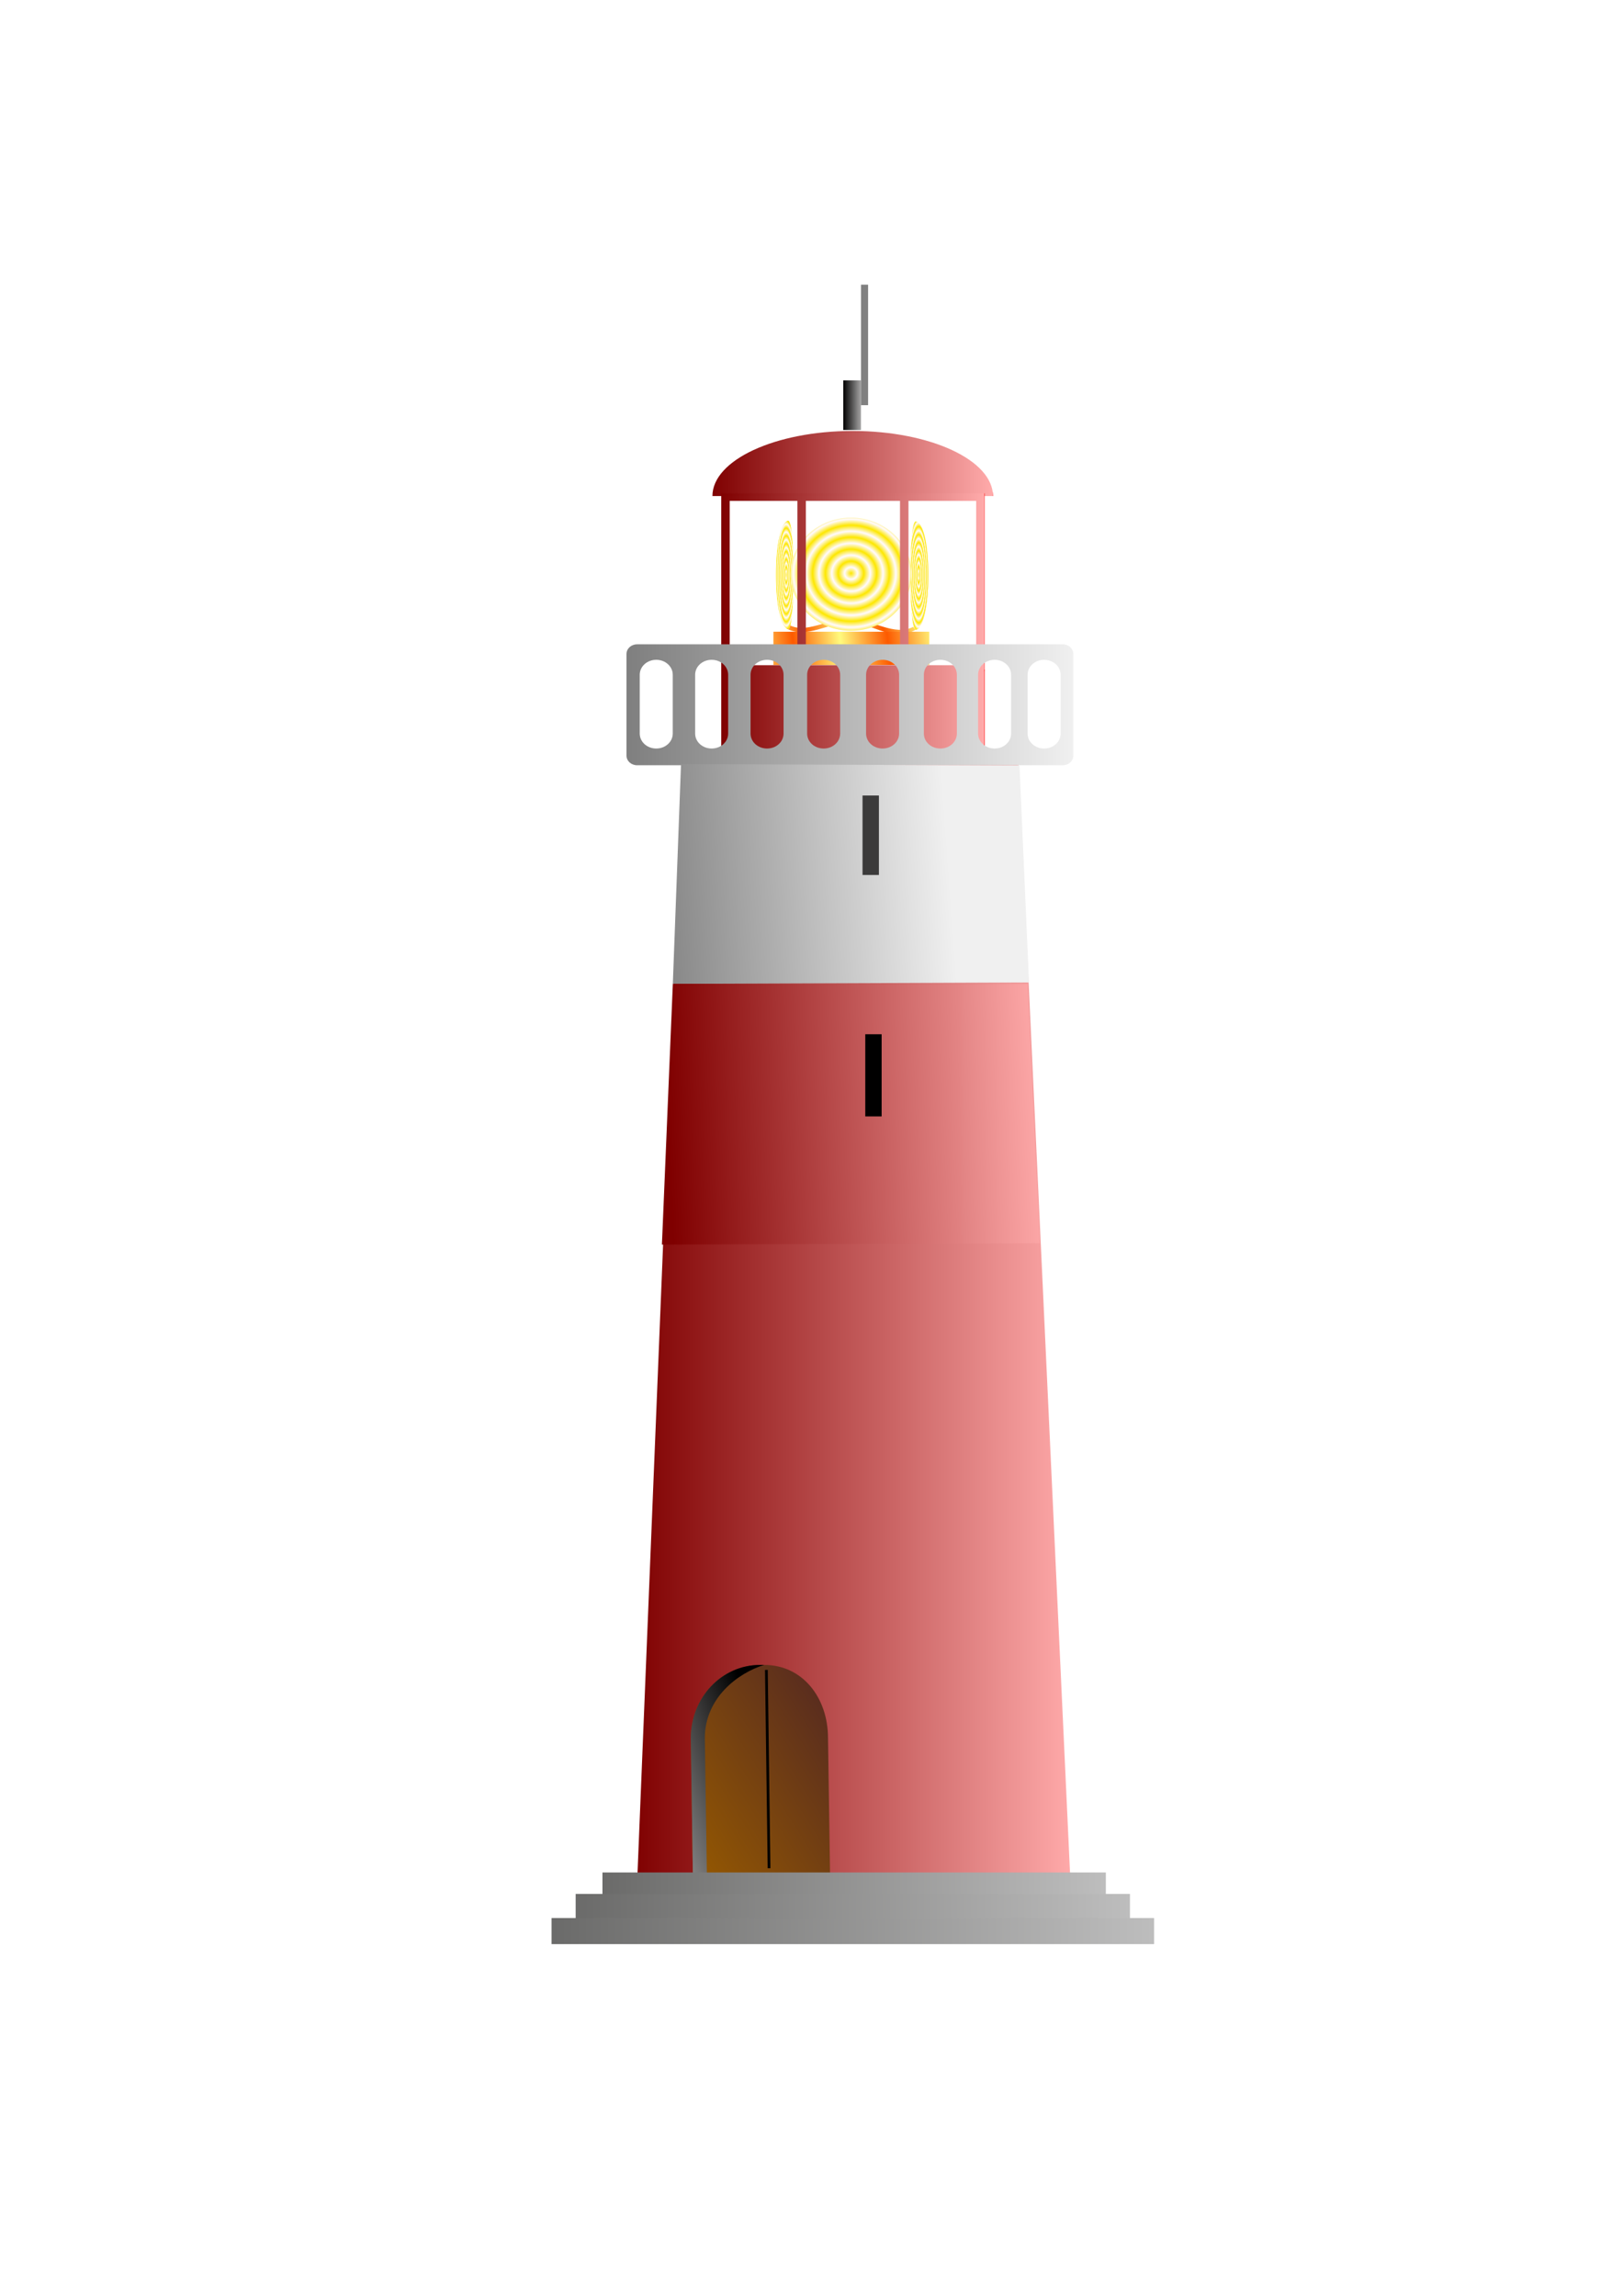<?xml version="1.0"?><svg width="793.701" height="1122.52" xmlns="http://www.w3.org/2000/svg" xmlns:xlink="http://www.w3.org/1999/xlink">
 <title>Red &amp; White Lighthouse</title>
 <defs>
  <linearGradient id="linearGradient1669">
   <stop stop-color="#fd5a00" offset="0" id="stop1670"/>
   <stop stop-color="#fffa7d" offset="1" id="stop1671"/>
  </linearGradient>
  <linearGradient id="linearGradient1655">
   <stop stop-color="#fde700" offset="0" id="stop1656"/>
   <stop stop-color="#fffaff" offset="1" id="stop1657"/>
  </linearGradient>
  <linearGradient id="linearGradient1651">
   <stop stop-color="#6b6b6a" offset="0" id="stop1652"/>
   <stop stop-color="#bdbdbd" offset="1" id="stop1653"/>
  </linearGradient>
  <linearGradient id="linearGradient1643">
   <stop stop-color="#522722" offset="0" id="stop1644"/>
   <stop stop-color="#975a00" offset="1" id="stop1645"/>
  </linearGradient>
  <linearGradient id="linearGradient1625">
   <stop stop-color="#000000" offset="0" id="stop1626"/>
   <stop stop-color="#a7a6a6" offset="1" id="stop1627"/>
  </linearGradient>
  <linearGradient id="linearGradient1618">
   <stop stop-color="#7f7f7f" offset="0" id="stop1619"/>
   <stop stop-color="#f0f0f0" offset="1" id="stop1620"/>
  </linearGradient>
  <linearGradient id="linearGradient1607">
   <stop stop-color="#870000" offset="0" id="stop1608"/>
   <stop stop-color="#ff0000" offset="1" id="stop1609"/>
  </linearGradient>
  <linearGradient xlink:href="#linearGradient1607" id="linearGradient1610"/>
  <linearGradient xlink:href="#linearGradient1607" id="linearGradient1611"/>
  <radialGradient xlink:href="#linearGradient1607" r="0.803" id="radialGradient1612" fy="0.986" fx="0.114" cy="0.986" cx="0.114"/>
  <linearGradient y2="0.453" y1="0.492" xlink:href="#linearGradient1618" x2="0.774" x1="-0.094" id="linearGradient1617"/>
  <linearGradient y2="0.422" y1="0.5" xlink:href="#linearGradient1625" x2="1.043" x1="0.279" id="linearGradient1628"/>
  <linearGradient y2="0" y1="0" xlink:href="#linearGradient1618" x2="1" x1="0" id="linearGradient1629"/>
  <linearGradient y2="1.039" y1="0.016" xlink:href="#linearGradient1625" x2="-0.413" x1="0.609" id="linearGradient1638"/>
  <linearGradient y2="1.008" y1="-0" xlink:href="#linearGradient1643" x2="-0.035" x1="1.012" id="linearGradient1642"/>
  <linearGradient y2="-0" y1="-0" xlink:href="#linearGradient1651" x2="1" x1="0" id="linearGradient1647" gradientTransform="translate(2.368016e-8,-1.77622e-6)"/>
  <linearGradient y2="-0" y1="-0" xlink:href="#linearGradient1651" x2="1" x1="0" id="linearGradient1648" gradientTransform="translate(2.195068e-8,-4.722925e-6)"/>
  <linearGradient y2="-0" y1="-0" xlink:href="#linearGradient1651" x2="1" x1="0" id="linearGradient1649" gradientTransform="translate(-5.877702e-9,-5.775058e-6)"/>
  <linearGradient y2="0" y1="0" xlink:href="#linearGradient1651" x2="1" x1="0" id="linearGradient1650"/>
  <radialGradient xlink:href="#linearGradient1655" spreadMethod="reflect" r="0.053" id="radialGradient1654" fy="0.492" fx="0.5" cy="0.492" cx="0.5"/>
  <radialGradient xlink:href="#linearGradient1655" spreadMethod="reflect" r="0.037" id="radialGradient1661" fy="0.492" fx="0.5" cy="0.492" cx="0.5"/>
  <radialGradient xlink:href="#linearGradient1655" spreadMethod="reflect" r="0.036" id="radialGradient1662" fy="0.5" fx="0.536" cy="0.5" cx="0.536"/>
  <linearGradient y2="0.602" y1="0.609" xlink:href="#linearGradient1669" x2="0.437" x1="0.133" spreadMethod="reflect" id="linearGradient1668"/>
  <linearGradient y2="0" y1="0" xlink:href="#linearGradient1625" x2="1" x1="-0" id="linearGradient672" gradientTransform="translate(-2.045486e-6,4.68699e-8)"/>
  <linearGradient id="svg_1">
   <stop offset="0" stop-color="#939090"/>
   <stop offset="1" stop-color="#6c6f6f"/>
  </linearGradient>
  <linearGradient spreadMethod="pad" y2="0" x2="1" y1="0" x1="0" id="svg_2">
   <stop offset="0" stop-color="#939090"/>
   <stop offset="1" stop-color="#6c6f6f"/>
  </linearGradient>
  <linearGradient y2="0" x2="1" id="svg_3">
   <stop offset="0" stop-color="#ff0000"/>
   <stop offset="1" stop-opacity="0.996" stop-color="#000102"/>
  </linearGradient>
  <linearGradient y1="0" x1="0" y2="0" x2="1" id="svg_4">
   <stop offset="0" stop-opacity="0.996" stop-color="#000102"/>
   <stop offset="1" stop-color="#ff0000"/>
   <stop offset="1" stop-opacity="0.996" stop-color="#000102"/>
  </linearGradient>
  <linearGradient id="svg_5">
   <stop offset="0" stop-opacity="0.996" stop-color="#000000"/>
   <stop offset="1" stop-opacity="0.996" stop-color="#ff0000"/>
  </linearGradient>
  <linearGradient y2="0" x2="1" y1="0" x1="0" id="svg_6">
   <stop offset="0" stop-opacity="0.996" stop-color="#000000"/>
   <stop offset="1" stop-opacity="0.996" stop-color="#ff0000"/>
  </linearGradient>
  <linearGradient y1="0.031" x1="0" y2="0" x2="1" id="svg_7">
   <stop offset="0" stop-opacity="0.996" stop-color="#680000"/>
   <stop offset="1" stop-color="#ff0000"/>
   <stop offset="1" stop-opacity="0.996" stop-color="#000102"/>
  </linearGradient>
  <linearGradient y1="0.031" x1="0" y2="0" x2="1" id="svg_8">
   <stop offset="0" stop-opacity="0.996" stop-color="#680000"/>
   <stop offset="1" stop-color="#ff0000"/>
   <stop offset="1" stop-opacity="0.996" stop-color="#ff4c4c"/>
  </linearGradient>
  <linearGradient y1="0.031" x1="0" y2="0" x2="1" id="svg_9">
   <stop offset="0" stop-opacity="0.992" stop-color="#440000"/>
   <stop offset="1" stop-color="#ff0000"/>
   <stop offset="1" stop-opacity="0.996" stop-color="#ff4c4c"/>
  </linearGradient>
  <linearGradient y2="0" x2="1" y1="0" x1="0" id="svg_10">
   <stop offset="0" stop-opacity="0.996" stop-color="#4c4c4c"/>
   <stop offset="1" stop-opacity="0.996" stop-color="#ff0000"/>
  </linearGradient>
  <linearGradient y1="0.031" x1="0" y2="0" x2="1" id="svg_11">
   <stop offset="0" stop-opacity="0.996" stop-color="#333333"/>
   <stop offset="1" stop-color="#ff0000"/>
   <stop offset="1" stop-opacity="0.996" stop-color="#ff4c4c"/>
  </linearGradient>
  <linearGradient y1="0.031" x1="0" y2="0" x2="1" id="svg_12">
   <stop offset="0" stop-opacity="0.996" stop-color="#4c4c4c"/>
   <stop offset="1" stop-color="#ff0000"/>
   <stop offset="1" stop-opacity="0.996" stop-color="#ff4c4c"/>
  </linearGradient>
  <linearGradient y2="0" x2="1" y1="0" x1="0" id="svg_13">
   <stop offset="0" stop-opacity="0.996" stop-color="#4c4c4c"/>
   <stop offset="1" stop-opacity="0.996" stop-color="#ff0000"/>
  </linearGradient>
  <linearGradient y2="0" x2="1" y1="0" x1="0" id="svg_14">
   <stop offset="0" stop-opacity="0.996" stop-color="#7f0000"/>
   <stop offset="1" stop-opacity="0.996" stop-color="#ff5656"/>
  </linearGradient>
  <linearGradient y1="0.031" x1="0" y2="0" x2="1" id="svg_15">
   <stop offset="0" stop-opacity="0.996" stop-color="#7f0000"/>
   <stop offset="1" stop-color="#ff0000"/>
   <stop offset="1" stop-opacity="0.996" stop-color="#ff5656"/>
  </linearGradient>
  <linearGradient y1="0.031" x1="0" y2="0" x2="1" id="svg_16">
   <stop offset="0" stop-opacity="0.996" stop-color="#7f0000"/>
   <stop offset="1" stop-opacity="0.996" stop-color="#ff5656"/>
   <stop offset="1" stop-color="#ff0000"/>
   <stop offset="1" stop-opacity="0.996" stop-color="#ff5656"/>
  </linearGradient>
  <linearGradient spreadMethod="pad" y1="0.031" x1="0" y2="0" x2="1" id="svg_17">
   <stop offset="0" stop-opacity="0.996" stop-color="#7f0000"/>
   <stop offset="1" stop-opacity="0.996" stop-color="#ffaaaa"/>
   <stop offset="1" stop-opacity="0.996" stop-color="#ff5656"/>
   <stop offset="1" stop-color="#ff0000"/>
   <stop offset="1" stop-opacity="0.996" stop-color="#ff5656"/>
  </linearGradient>
  <linearGradient y2="0" x2="1" y1="0" x1="0" id="svg_18">
   <stop offset="0" stop-opacity="0.996" stop-color="#7f0000"/>
   <stop offset="1" stop-opacity="0.996" stop-color="#ffaaaa"/>
   <stop offset="1" stop-opacity="0.996" stop-color="#ff5656"/>
  </linearGradient>
  <linearGradient y2="0" x2="1" y1="0" x1="0" id="svg_19">
   <stop offset="0" stop-opacity="0.996" stop-color="#7f0000"/>
   <stop offset="1" stop-opacity="0.996" stop-color="#ffaaaa"/>
   <stop offset="1" stop-opacity="0.996" stop-color="#ff0000"/>
  </linearGradient>
  <linearGradient id="svg_24">
   <stop offset="0" stop-color="#003f7f"/>
   <stop offset="1" stop-opacity="0.996" stop-color="#007f7f"/>
  </linearGradient>
  <linearGradient x2="1" x1="1" id="svg_25">
   <stop offset="0" stop-color="#003f7f"/>
   <stop offset="1" stop-opacity="0.996" stop-color="#007f7f"/>
  </linearGradient>
  <linearGradient x2="0" x1="0" id="svg_26">
   <stop offset="0" stop-color="#003f7f"/>
   <stop offset="1" stop-opacity="0.996" stop-color="#007f7f"/>
  </linearGradient>
  <linearGradient id="svg_27">
   <stop offset="0" stop-color="#007f7f"/>
   <stop offset="1" stop-opacity="0.996" stop-color="#56aaff"/>
  </linearGradient>
  <linearGradient y2="0" x2="1" y1="0" x1="0" id="svg_29">
   <stop offset="0" stop-opacity="0.996" stop-color="#00597c"/>
   <stop offset="1" stop-opacity="0.996" stop-color="#08705d"/>
  </linearGradient>
 </defs>
 <g>
  <title>Layer 1</title>
  <g transform="matrix(0.935,0,0,0.879,29.066,46.03)" id="g1685">
   <path fill="url(#linearGradient1668)" fill-rule="evenodd" id="path1684" d="m448.925,297.18c-1.186,0.488 -2.014,-0.079 -2.295,-0.902c-9.836,5.542 -21.641,-4.233 -32.688,-4.238c-13.418,-0.007 -23.142,8.115 -31.914,3.419c-0.149,0.902 -0.735,2.038 -1.842,1.722c10.573,6.197 21.975,-3.366 33.613,-3.27c11.671,0.26 22.791,12.09 35.126,3.269z"/>
   <path fill="url(#linearGradient1668)" fill-rule="evenodd" id="path1683" d="m400.762,290.22l0,8.803l25.945,0l0,-8.803l-25.945,0z"/>
   <path fill="url(#linearGradient1668)" fill-rule="evenodd" id="path1672" d="m373.426,299.023l0,18.532l81.542,0l0,-18.532l-81.542,0z"/>
   <path fill="url(#linearGradient1668)" fill-rule="evenodd" id="path1673" d="m379.865,237.69c1.186,-0.488 2.014,0.079 2.295,0.902c9.836,-5.542 21.641,4.233 32.688,4.238c13.418,0.007 23.142,-8.115 31.914,-3.419c0.149,-0.902 0.735,-2.038 1.842,-1.722c-10.573,-6.197 -21.975,3.366 -33.613,3.27c-11.671,-0.26 -22.791,-12.09 -35.126,-3.269z"/>
   <path fill="url(#radialGradient1661)" fill-rule="evenodd" id="path1659" d="m454.753,267.797c0,16.646 -3.08,30.14 -6.88,30.14c-3.8,0 -3.8,-60.28 0,-60.28c3.8,0 6.88,13.494 6.88,30.14z"/>
   <path fill="url(#radialGradient1662)" fill-rule="evenodd" id="path1660" d="m374.69,267.413c0,16.646 2.934,30.14 6.552,30.14c3.619,0 3.619,-60.28 0,-60.28c-3.619,0 -6.552,13.494 -6.552,30.14z"/>
   <path fill-rule="evenodd" fill="url(#radialGradient1654)" stroke-width="1pt" id="path1614" d="m445.667,267.021a31.639,31.462 0 1 0 -63.278,0a31.639,31.462 0 1 0 63.278,0z"/>
  </g>
  <g transform="matrix(0.876 0 0 0.866 54.196 50.275)" id="g666">
   <path fill="url(#svg_19)" fill-rule="evenodd" id="path1578" d="m492.469,222.017l-156.614,0c0,-20.296 35.059,-36.749 78.307,-36.749c43.248,0 78.307,16.453 78.307,36.749z"/>
   <path fill="url(#svg_19)" fill-rule="evenodd" id="path1586" d="m340.765,220.48l0,100.24l146.997,0l0,-100.24l-146.997,0zm4.725,4.265l0,92.77l37.797,0l0,-92.77l-37.797,0zm42.522,0l0,92.77l52.562,0l0,-92.77l-52.562,0zm57.286,0l0,92.77l37.797,0l0,-92.77l-37.797,0z"/>
   <rect fill="url(#svg_19)" fill-rule="evenodd" y="320.041" x="340.766" width="147.055" id="rect1606" height="54.333"/>
  </g>
  <path fill="url(#svg_18)" fill-rule="evenodd" id="path1574" d="m334.083,367.491l-23.386,574.624l213.814,0l-26.727,-574.624l-163.701,0z"/>
  <path fill="url(#linearGradient1629)" fill-rule="evenodd" id="path1605" d="m311.567,315.034c-2.875,0 -5.189,2.098 -5.189,4.704l0,49.73c0,2.606 2.314,4.704 5.189,4.704l208.143,0c2.875,0 5.189,-2.098 5.189,-4.704l0,-49.73c0,-2.606 -2.314,-4.704 -5.189,-4.704l-208.143,0zm9.356,7.568c-4.472,0 -8.072,3.264 -8.072,7.318l0,28.75c0,4.054 3.6,7.318 8.072,7.318l0,0c4.472,0 8.072,-3.264 8.072,-7.318l0,-28.75c0,-4.054 -3.6,-7.318 -8.072,-7.318l0,0zm27.098,0c-4.472,0 -8.072,3.264 -8.072,7.318l0,28.75c0,4.054 3.6,7.318 8.072,7.318l0,0c4.472,0 8.072,-3.264 8.072,-7.318l0,-28.75c0,-4.054 -3.6,-7.318 -8.072,-7.318l0,0zm27.098,0c-4.472,0 -8.072,3.264 -8.072,7.318l0,28.75c0,4.054 3.6,7.318 8.072,7.318l0,0c4.472,0 8.072,-3.264 8.072,-7.318l0,-28.75c0,-4.054 -3.6,-7.318 -8.072,-7.318l0,0zm27.675,0c-4.472,0 -8.072,3.264 -8.072,7.318l0,28.75c0,4.054 3.6,7.318 8.072,7.318l0,0c4.472,0 8.072,-3.264 8.072,-7.318l0,-28.75c0,-4.054 -3.6,-7.318 -8.072,-7.318l-0,0zm28.828,-0c-4.472,0 -8.072,3.264 -8.072,7.318l0,28.75c0,4.054 3.6,7.318 8.072,7.318l0,0c4.472,0 8.072,-3.264 8.072,-7.318l0,-28.75c0,-4.054 -3.6,-7.318 -8.072,-7.318l0,0zm28.251,0c-4.472,0 -8.072,3.264 -8.072,7.318l0,28.75c0,4.054 3.6,7.318 8.072,7.318l0,0c4.472,0 8.072,-3.264 8.072,-7.318l0,-28.75c0,-4.054 -3.6,-7.318 -8.072,-7.318l0,0zm26.522,0c-4.472,0 -8.072,3.264 -8.072,7.318l0,28.75c0,4.054 3.6,7.318 8.072,7.318l0,0c4.472,0 8.072,-3.264 8.072,-7.318l0,-28.75c0,-4.054 -3.6,-7.318 -8.072,-7.318l0,0zm24.215,0c-4.472,0 -8.072,3.264 -8.072,7.318l0,28.75c0,4.054 3.6,7.318 8.072,7.318l0,0c4.472,0 8.072,-3.264 8.072,-7.318l0,-28.75c0,-4.054 -3.6,-7.318 -8.072,-7.318l-0,0z"/>
  <path fill="url(#linearGradient1617)" fill-rule="evenodd" id="path1622" d="m333.039,373.603l-4.004,107.454l174.195,-0.667l-4.672,-106.119l-165.519,-0.667z"/>
  <path fill="url(#linearGradient1617)" fill-rule="evenodd" id="path1623" d="m324.363,609.199l-4.672,128.811l194.885,0l-6.007,-128.811l-184.206,0z"/>
  <rect fill="#3b3a3a" fill-rule="evenodd" y="388.953" x="421.805" width="8.009" id="rect1613" height="38.862"/>
  <path fill="url(#svg_17)" fill-rule="evenodd" id="path1624" d="m329.035,481.056l-5.339,127.476l184.873,-0.667l-6.007,-126.809l-173.528,0z"/>
  <rect fill="#010000" fill-rule="evenodd" y="505.692" x="423.14" width="8.009" id="rect1615" height="40.172"/>
  <path fill="url(#linearGradient1642)" fill-rule="evenodd" id="path1631" d="m371.692,814.047c-18.759,0 -33.861,15.967 -33.861,35.8l0.996,66.335l67.094,0l-0.996,-66.335c0,-19.833 -12.483,-35.8 -31.242,-35.8l-1.992,0z"/>
  <path fill="url(#linearGradient1638)" fill-rule="evenodd" id="path1632" d="m371.692,814.047c-18.759,0 -33.861,15.967 -33.861,35.8l0.996,66.335l6.86,0l-0.996,-66.335c0,-19.833 16.324,-31.871 28.992,-35.8l-1.992,0z"/>
  <rect fill="url(#linearGradient1647)" fill-rule="evenodd" y="915.527" x="294.62" width="246.172" id="rect1639" height="12.756"/>
  <rect fill="url(#linearGradient1648)" fill-rule="evenodd" y="926.011" x="281.516" width="271.07" id="rect1640" height="12.756"/>
  <rect fill="url(#linearGradient1649)" fill-rule="evenodd" y="937.805" x="269.722" width="294.658" id="rect1641" height="12.756"/>
  <path fill="none" fill-rule="evenodd" stroke="black" stroke-width="1pt" id="path1646" d="m374.784,816.484l1.31,96.972"/>
  <rect fill="url(#linearGradient672)" fill-rule="evenodd" y="185.972" x="412.402" width="8.664" id="rect670" height="24.259"/>
  <rect fill="#808080" fill-rule="evenodd" y="139.187" x="421.066" width="3.466" id="rect671" height="58.915"/>
 </g>
</svg>